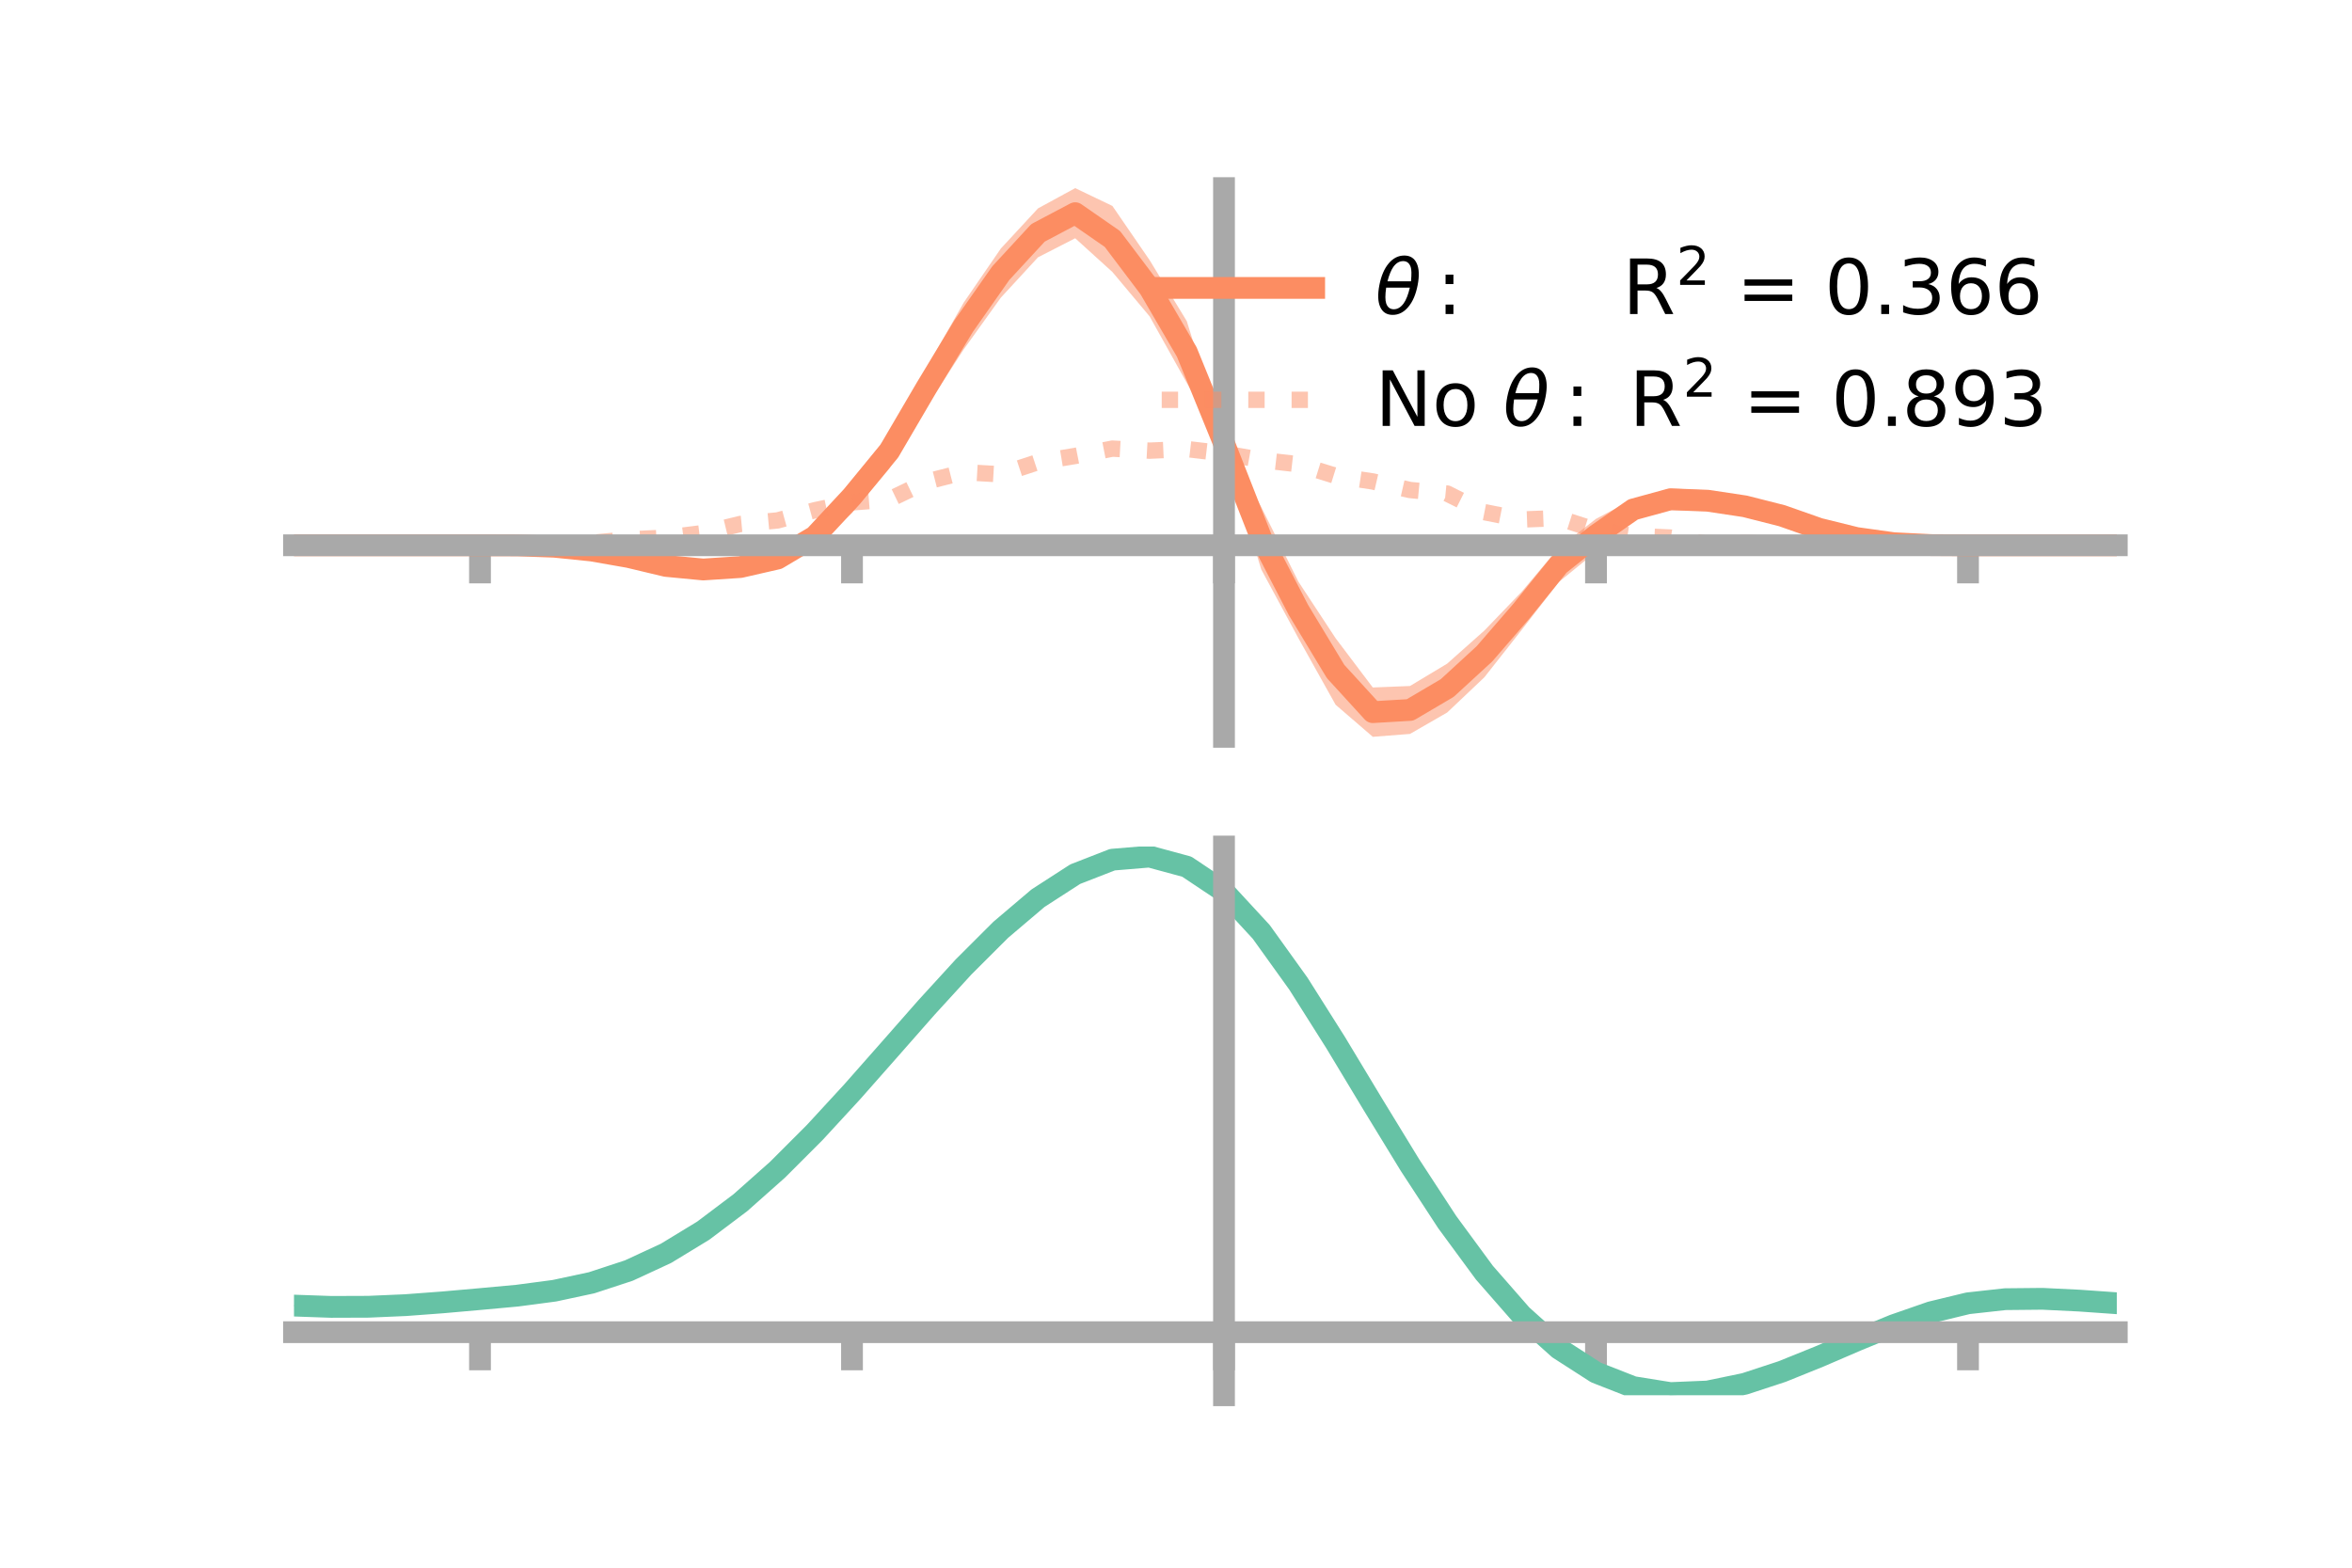 <?xml version="1.0" encoding="utf-8" standalone="no"?>
<!DOCTYPE svg PUBLIC "-//W3C//DTD SVG 1.1//EN"
  "http://www.w3.org/Graphics/SVG/1.1/DTD/svg11.dtd">
<!-- Created with matplotlib (https://matplotlib.org/) -->
<svg height="144pt" version="1.1" viewBox="0 0 216 144" width="216pt" xmlns="http://www.w3.org/2000/svg" xmlns:xlink="http://www.w3.org/1999/xlink">
 <defs>
  <style type="text/css">*{stroke-linecap:butt;stroke-linejoin:round;}</style>
 </defs>
 <g id="figure_1">
  <g id="patch_1">
   <path d="M 0 144 
L 216 144 
L 216 0 
L 0 0 
z
" style="fill:none;"/>
  </g>
  <g id="axes_1">
   <g id="patch_2">
    <path d="M 27 67.68 
L 194.4 67.68 
L 194.4 17.28 
L 27 17.28 
z
" style="fill:none;"/>
   </g>
   <g id="PolyCollection_1">
    <path clip-path="url(#p9f4a819119)" d="M 27 50.085 
L 27 50.085 
L 30.416 50.085 
L 33.833 50.085 
L 37.249 50.085 
L 40.665 50.085 
L 44.082 50.084 
L 47.498 50.047 
L 50.914 50.068 
L 54.331 50.326 
L 57.747 50.815 
L 61.163 51.446 
L 64.58 51.625 
L 67.996 51.155 
L 71.412 50.35 
L 74.829 48.322 
L 78.245 44.084 
L 81.661 39.851 
L 85.078 33.826 
L 88.494 27.81 
L 91.91 22.834 
L 95.327 19.142 
L 98.743 17.28 
L 102.159 18.916 
L 105.576 23.894 
L 108.992 29.502 
L 112.408 40.474 
L 115.824 46.561 
L 119.241 53.428 
L 122.657 58.623 
L 126.073 63.149 
L 129.49 63.012 
L 132.906 60.957 
L 136.322 57.918 
L 139.739 54.362 
L 143.155 50.312 
L 146.571 47.659 
L 149.988 45.857 
L 153.404 44.865 
L 156.82 45.047 
L 160.237 45.81 
L 163.653 46.829 
L 167.069 48.214 
L 170.486 49.169 
L 173.902 49.741 
L 177.318 50.016 
L 180.735 50.084 
L 184.151 50.085 
L 187.567 50.085 
L 190.984 50.085 
L 194.4 50.085 
L 194.4 50.085 
L 194.4 50.085 
L 190.984 50.085 
L 187.567 50.085 
L 184.151 50.085 
L 180.735 50.086 
L 177.318 50.115 
L 173.902 50.046 
L 170.486 49.667 
L 167.069 48.932 
L 163.653 47.917 
L 160.237 47.202 
L 156.82 46.937 
L 153.404 46.855 
L 149.988 47.736 
L 146.571 50.68 
L 143.155 53.463 
L 139.739 57.87 
L 136.322 62.209 
L 132.906 65.446 
L 129.49 67.415 
L 126.073 67.68 
L 122.657 64.734 
L 119.241 58.621 
L 115.824 52.295 
L 112.408 40.975 
L 108.992 35.176 
L 105.576 29.06 
L 102.159 24.983 
L 98.743 21.885 
L 95.327 23.634 
L 91.91 27.345 
L 88.494 32.108 
L 85.078 37.398 
L 81.661 43.048 
L 78.245 47.118 
L 74.829 50.221 
L 71.412 52.258 
L 67.996 53.016 
L 64.58 52.994 
L 61.163 52.52 
L 57.747 51.519 
L 54.331 50.811 
L 50.914 50.37 
L 47.498 50.146 
L 44.082 50.085 
L 40.665 50.085 
L 37.249 50.085 
L 33.833 50.085 
L 30.416 50.085 
L 27 50.085 
z
" style="fill:#fc8d62;fill-opacity:0.5;"/>
   </g>
   <g id="matplotlib.axis_1">
    <g id="xtick_1">
     <g id="line2d_1">
      <defs>
       <path d="M 0 0 
L 0 3.5 
" id="mbd7ca978de" style="stroke:#a9a9a9;stroke-width:2;"/>
      </defs>
      <g>
       <use style="fill:#a9a9a9;stroke:#a9a9a9;stroke-width:2;" x="44.082" xlink:href="#mbd7ca978de" y="50.085"/>
      </g>
     </g>
    </g>
    <g id="xtick_2">
     <g id="line2d_2">
      <g>
       <use style="fill:#a9a9a9;stroke:#a9a9a9;stroke-width:2;" x="78.245" xlink:href="#mbd7ca978de" y="50.085"/>
      </g>
     </g>
    </g>
    <g id="xtick_3">
     <g id="line2d_3">
      <g>
       <use style="fill:#a9a9a9;stroke:#a9a9a9;stroke-width:2;" x="112.408" xlink:href="#mbd7ca978de" y="50.085"/>
      </g>
     </g>
    </g>
    <g id="xtick_4">
     <g id="line2d_4">
      <g>
       <use style="fill:#a9a9a9;stroke:#a9a9a9;stroke-width:2;" x="146.571" xlink:href="#mbd7ca978de" y="50.085"/>
      </g>
     </g>
    </g>
    <g id="xtick_5">
     <g id="line2d_5">
      <g>
       <use style="fill:#a9a9a9;stroke:#a9a9a9;stroke-width:2;" x="180.735" xlink:href="#mbd7ca978de" y="50.085"/>
      </g>
     </g>
    </g>
   </g>
   <g id="matplotlib.axis_2"/>
   <g id="line2d_6">
    <path clip-path="url(#p9f4a819119)" d="M 27 50.085 
L 30.416 50.085 
L 33.833 50.085 
L 37.249 50.085 
L 40.665 50.085 
L 44.082 50.085 
L 47.498 50.096 
L 50.914 50.219 
L 54.331 50.568 
L 57.747 51.167 
L 61.163 51.983 
L 64.58 52.31 
L 67.996 52.086 
L 71.412 51.304 
L 74.829 49.271 
L 78.245 45.601 
L 81.661 41.449 
L 85.078 35.612 
L 88.494 29.959 
L 91.91 25.09 
L 95.327 21.388 
L 98.743 19.582 
L 102.159 21.95 
L 105.576 26.477 
L 108.992 32.339 
L 112.408 40.724 
L 115.824 49.428 
L 119.241 56.025 
L 122.657 61.679 
L 126.073 65.415 
L 129.49 65.213 
L 132.906 63.201 
L 136.322 60.063 
L 139.739 56.116 
L 143.155 51.887 
L 146.571 49.17 
L 149.988 46.796 
L 153.404 45.86 
L 156.82 45.992 
L 160.237 46.506 
L 163.653 47.373 
L 167.069 48.573 
L 170.486 49.418 
L 173.902 49.894 
L 177.318 50.066 
L 180.735 50.085 
L 184.151 50.085 
L 187.567 50.085 
L 190.984 50.085 
L 194.4 50.085 
" style="fill:none;stroke:#fc8d62;stroke-linecap:square;stroke-width:2;"/>
   </g>
   <g id="line2d_7">
    <path clip-path="url(#p9f4a819119)" d="M 27 50.085 
L 30.416 50.085 
L 33.833 50.085 
L 37.249 50.085 
L 40.665 50.085 
L 44.082 50.085 
L 47.498 50.062 
L 50.914 50.008 
L 54.331 49.862 
L 57.747 49.547 
L 61.163 49.389 
L 64.58 48.962 
L 67.996 48.13 
L 71.412 47.804 
L 74.829 46.869 
L 78.245 46.148 
L 81.661 45.885 
L 85.078 44.241 
L 88.494 43.37 
L 91.91 43.569 
L 95.327 42.446 
L 98.743 41.881 
L 102.159 41.208 
L 105.576 41.396 
L 108.992 41.247 
L 112.408 41.647 
L 115.824 42.254 
L 119.241 42.645 
L 122.657 43.709 
L 126.073 44.224 
L 129.49 45.01 
L 132.906 45.335 
L 136.322 47.046 
L 139.739 47.72 
L 143.155 47.59 
L 146.571 48.686 
L 149.988 49.221 
L 153.404 49.377 
L 156.82 49.966 
L 160.237 49.87 
L 163.653 49.987 
L 167.069 50.214 
L 170.486 50.131 
L 173.902 50.111 
L 177.318 50.102 
L 180.735 50.085 
L 184.151 50.085 
L 187.567 50.085 
L 190.984 50.085 
L 194.4 50.085 
" style="fill:none;stroke:#fc8d62;stroke-dasharray:1.5,2.475;stroke-dashoffset:0;stroke-opacity:0.5;stroke-width:1.5;"/>
   </g>
   <g id="patch_3">
    <path d="M 112.408 67.68 
L 112.408 17.28 
" style="fill:none;stroke:#a9a9a9;stroke-linecap:square;stroke-linejoin:miter;stroke-width:2;"/>
   </g>
   <g id="patch_4">
    <path d="M 194.4 67.68 
L 194.4 17.28 
" style="fill:none;"/>
   </g>
   <g id="patch_5">
    <path d="M 27 50.085 
L 194.4 50.085 
" style="fill:none;stroke:#a9a9a9;stroke-linecap:square;stroke-linejoin:miter;stroke-width:2;"/>
   </g>
   <g id="patch_6">
    <path d="M 27 17.28 
L 194.4 17.28 
" style="fill:none;"/>
   </g>
   <g id="legend_1">
    <g id="line2d_8">
     <path d="M 106.69 26.449 
L 120.69 26.449 
" style="fill:none;stroke:#fc8d62;stroke-linecap:square;stroke-width:2;"/>
    </g>
    <g id="line2d_9"/>
    <g id="text_1">
     <!-- $\theta:$      R$^{2}$ = 0.366 -->
     <g transform="translate(126.29 28.899)scale(0.07 -0.07)">
      <defs>
       <path d="M 45.516 34.672 
L 14.453 34.672 
Q 12.359 20.062 14.5 13.875 
Q 17.188 6.25 24.469 6.25 
Q 31.781 6.25 37.359 13.922 
Q 42.234 20.656 45.516 34.672 
z
M 47.016 42.969 
Q 48.344 56.844 46.625 61.719 
Q 43.953 69.438 36.766 69.438 
Q 29.297 69.438 23.828 61.812 
Q 19.531 55.672 16.156 42.969 
z
M 38.188 76.766 
Q 49.906 76.766 54.594 66.406 
Q 59.281 56.109 55.719 37.844 
Q 52.203 19.625 43.453 9.281 
Q 34.766 -1.125 23.047 -1.125 
Q 11.281 -1.125 6.641 9.281 
Q 2 19.625 5.516 37.844 
Q 9.078 56.109 17.719 66.406 
Q 26.422 76.766 38.188 76.766 
z
" id="DejaVuSans-Oblique-952"/>
       <path d="M 11.719 12.406 
L 22.016 12.406 
L 22.016 0 
L 11.719 0 
z
M 11.719 51.703 
L 22.016 51.703 
L 22.016 39.312 
L 11.719 39.312 
z
" id="DejaVuSans-58"/>
       <path id="DejaVuSans-32"/>
       <path d="M 44.391 34.188 
Q 47.562 33.109 50.562 29.594 
Q 53.562 26.078 56.594 19.922 
L 66.609 0 
L 56 0 
L 46.688 18.703 
Q 43.062 26.031 39.672 28.422 
Q 36.281 30.812 30.422 30.812 
L 19.672 30.812 
L 19.672 0 
L 9.812 0 
L 9.812 72.906 
L 32.078 72.906 
Q 44.578 72.906 50.734 67.672 
Q 56.891 62.453 56.891 51.906 
Q 56.891 45.016 53.688 40.469 
Q 50.484 35.938 44.391 34.188 
z
M 19.672 64.797 
L 19.672 38.922 
L 32.078 38.922 
Q 39.203 38.922 42.844 42.219 
Q 46.484 45.516 46.484 51.906 
Q 46.484 58.297 42.844 61.547 
Q 39.203 64.797 32.078 64.797 
z
" id="DejaVuSans-82"/>
       <path d="M 19.188 8.297 
L 53.609 8.297 
L 53.609 0 
L 7.328 0 
L 7.328 8.297 
Q 12.938 14.109 22.625 23.891 
Q 32.328 33.688 34.812 36.531 
Q 39.547 41.844 41.422 45.531 
Q 43.312 49.219 43.312 52.781 
Q 43.312 58.594 39.234 62.25 
Q 35.156 65.922 28.609 65.922 
Q 23.969 65.922 18.812 64.312 
Q 13.672 62.703 7.812 59.422 
L 7.812 69.391 
Q 13.766 71.781 18.938 73 
Q 24.125 74.219 28.422 74.219 
Q 39.75 74.219 46.484 68.547 
Q 53.219 62.891 53.219 53.422 
Q 53.219 48.922 51.531 44.891 
Q 49.859 40.875 45.406 35.406 
Q 44.188 33.984 37.641 27.219 
Q 31.109 20.453 19.188 8.297 
z
" id="DejaVuSans-50"/>
       <path d="M 10.594 45.406 
L 73.188 45.406 
L 73.188 37.203 
L 10.594 37.203 
z
M 10.594 25.484 
L 73.188 25.484 
L 73.188 17.188 
L 10.594 17.188 
z
" id="DejaVuSans-61"/>
       <path d="M 31.781 66.406 
Q 24.172 66.406 20.328 58.906 
Q 16.5 51.422 16.5 36.375 
Q 16.5 21.391 20.328 13.891 
Q 24.172 6.391 31.781 6.391 
Q 39.453 6.391 43.281 13.891 
Q 47.125 21.391 47.125 36.375 
Q 47.125 51.422 43.281 58.906 
Q 39.453 66.406 31.781 66.406 
z
M 31.781 74.219 
Q 44.047 74.219 50.516 64.516 
Q 56.984 54.828 56.984 36.375 
Q 56.984 17.969 50.516 8.266 
Q 44.047 -1.422 31.781 -1.422 
Q 19.531 -1.422 13.062 8.266 
Q 6.594 17.969 6.594 36.375 
Q 6.594 54.828 13.062 64.516 
Q 19.531 74.219 31.781 74.219 
z
" id="DejaVuSans-48"/>
       <path d="M 10.688 12.406 
L 21 12.406 
L 21 0 
L 10.688 0 
z
" id="DejaVuSans-46"/>
       <path d="M 40.578 39.312 
Q 47.656 37.797 51.625 33 
Q 55.609 28.219 55.609 21.188 
Q 55.609 10.406 48.188 4.484 
Q 40.766 -1.422 27.094 -1.422 
Q 22.516 -1.422 17.656 -0.516 
Q 12.797 0.391 7.625 2.203 
L 7.625 11.719 
Q 11.719 9.328 16.594 8.109 
Q 21.484 6.891 26.812 6.891 
Q 36.078 6.891 40.938 10.547 
Q 45.797 14.203 45.797 21.188 
Q 45.797 27.641 41.281 31.266 
Q 36.766 34.906 28.719 34.906 
L 20.219 34.906 
L 20.219 43.016 
L 29.109 43.016 
Q 36.375 43.016 40.234 45.922 
Q 44.094 48.828 44.094 54.297 
Q 44.094 59.906 40.109 62.906 
Q 36.141 65.922 28.719 65.922 
Q 24.656 65.922 20.016 65.031 
Q 15.375 64.156 9.812 62.312 
L 9.812 71.094 
Q 15.438 72.656 20.344 73.438 
Q 25.25 74.219 29.594 74.219 
Q 40.828 74.219 47.359 69.109 
Q 53.906 64.016 53.906 55.328 
Q 53.906 49.266 50.438 45.094 
Q 46.969 40.922 40.578 39.312 
z
" id="DejaVuSans-51"/>
       <path d="M 33.016 40.375 
Q 26.375 40.375 22.484 35.828 
Q 18.609 31.297 18.609 23.391 
Q 18.609 15.531 22.484 10.953 
Q 26.375 6.391 33.016 6.391 
Q 39.656 6.391 43.531 10.953 
Q 47.406 15.531 47.406 23.391 
Q 47.406 31.297 43.531 35.828 
Q 39.656 40.375 33.016 40.375 
z
M 52.594 71.297 
L 52.594 62.312 
Q 48.875 64.062 45.094 64.984 
Q 41.312 65.922 37.594 65.922 
Q 27.828 65.922 22.672 59.328 
Q 17.531 52.734 16.797 39.406 
Q 19.672 43.656 24.016 45.922 
Q 28.375 48.188 33.594 48.188 
Q 44.578 48.188 50.953 41.516 
Q 57.328 34.859 57.328 23.391 
Q 57.328 12.156 50.688 5.359 
Q 44.047 -1.422 33.016 -1.422 
Q 20.359 -1.422 13.672 8.266 
Q 6.984 17.969 6.984 36.375 
Q 6.984 53.656 15.188 63.938 
Q 23.391 74.219 37.203 74.219 
Q 40.922 74.219 44.703 73.484 
Q 48.484 72.75 52.594 71.297 
z
" id="DejaVuSans-54"/>
      </defs>
      <use transform="translate(0 0.766)" xlink:href="#DejaVuSans-Oblique-952"/>
      <use transform="translate(80.664 0.766)" xlink:href="#DejaVuSans-58"/>
      <use transform="translate(133.838 0.766)" xlink:href="#DejaVuSans-32"/>
      <use transform="translate(165.625 0.766)" xlink:href="#DejaVuSans-32"/>
      <use transform="translate(197.412 0.766)" xlink:href="#DejaVuSans-32"/>
      <use transform="translate(229.199 0.766)" xlink:href="#DejaVuSans-32"/>
      <use transform="translate(260.986 0.766)" xlink:href="#DejaVuSans-32"/>
      <use transform="translate(292.773 0.766)" xlink:href="#DejaVuSans-32"/>
      <use transform="translate(324.561 0.766)" xlink:href="#DejaVuSans-82"/>
      <use transform="translate(395 39.047)scale(0.7)" xlink:href="#DejaVuSans-50"/>
      <use transform="translate(442.271 0.766)" xlink:href="#DejaVuSans-32"/>
      <use transform="translate(474.058 0.766)" xlink:href="#DejaVuSans-61"/>
      <use transform="translate(557.847 0.766)" xlink:href="#DejaVuSans-32"/>
      <use transform="translate(589.634 0.766)" xlink:href="#DejaVuSans-48"/>
      <use transform="translate(653.257 0.766)" xlink:href="#DejaVuSans-46"/>
      <use transform="translate(685.044 0.766)" xlink:href="#DejaVuSans-51"/>
      <use transform="translate(748.667 0.766)" xlink:href="#DejaVuSans-54"/>
      <use transform="translate(812.29 0.766)" xlink:href="#DejaVuSans-54"/>
     </g>
    </g>
    <g id="line2d_10">
     <path d="M 106.69 36.724 
L 120.69 36.724 
" style="fill:none;stroke:#fc8d62;stroke-dasharray:1.5,2.475;stroke-dashoffset:0;stroke-opacity:0.5;stroke-width:1.5;"/>
    </g>
    <g id="line2d_11"/>
    <g id="text_2">
     <!-- No $\theta:$ R$^{2}$ = 0.893 -->
     <g transform="translate(126.29 39.174)scale(0.07 -0.07)">
      <defs>
       <path d="M 9.812 72.906 
L 23.094 72.906 
L 55.422 11.922 
L 55.422 72.906 
L 64.984 72.906 
L 64.984 0 
L 51.703 0 
L 19.391 60.984 
L 19.391 0 
L 9.812 0 
z
" id="DejaVuSans-78"/>
       <path d="M 30.609 48.391 
Q 23.391 48.391 19.188 42.75 
Q 14.984 37.109 14.984 27.297 
Q 14.984 17.484 19.156 11.844 
Q 23.344 6.203 30.609 6.203 
Q 37.797 6.203 41.984 11.859 
Q 46.188 17.531 46.188 27.297 
Q 46.188 37.016 41.984 42.703 
Q 37.797 48.391 30.609 48.391 
z
M 30.609 56 
Q 42.328 56 49.016 48.375 
Q 55.719 40.766 55.719 27.297 
Q 55.719 13.875 49.016 6.219 
Q 42.328 -1.422 30.609 -1.422 
Q 18.844 -1.422 12.172 6.219 
Q 5.516 13.875 5.516 27.297 
Q 5.516 40.766 12.172 48.375 
Q 18.844 56 30.609 56 
z
" id="DejaVuSans-111"/>
       <path d="M 31.781 34.625 
Q 24.75 34.625 20.719 30.859 
Q 16.703 27.094 16.703 20.516 
Q 16.703 13.922 20.719 10.156 
Q 24.75 6.391 31.781 6.391 
Q 38.812 6.391 42.859 10.172 
Q 46.922 13.969 46.922 20.516 
Q 46.922 27.094 42.891 30.859 
Q 38.875 34.625 31.781 34.625 
z
M 21.922 38.812 
Q 15.578 40.375 12.031 44.719 
Q 8.5 49.078 8.5 55.328 
Q 8.5 64.062 14.719 69.141 
Q 20.953 74.219 31.781 74.219 
Q 42.672 74.219 48.875 69.141 
Q 55.078 64.062 55.078 55.328 
Q 55.078 49.078 51.531 44.719 
Q 48 40.375 41.703 38.812 
Q 48.828 37.156 52.797 32.312 
Q 56.781 27.484 56.781 20.516 
Q 56.781 9.906 50.312 4.234 
Q 43.844 -1.422 31.781 -1.422 
Q 19.734 -1.422 13.25 4.234 
Q 6.781 9.906 6.781 20.516 
Q 6.781 27.484 10.781 32.312 
Q 14.797 37.156 21.922 38.812 
z
M 18.312 54.391 
Q 18.312 48.734 21.844 45.562 
Q 25.391 42.391 31.781 42.391 
Q 38.141 42.391 41.719 45.562 
Q 45.312 48.734 45.312 54.391 
Q 45.312 60.062 41.719 63.234 
Q 38.141 66.406 31.781 66.406 
Q 25.391 66.406 21.844 63.234 
Q 18.312 60.062 18.312 54.391 
z
" id="DejaVuSans-56"/>
       <path d="M 10.984 1.516 
L 10.984 10.5 
Q 14.703 8.734 18.5 7.812 
Q 22.312 6.891 25.984 6.891 
Q 35.75 6.891 40.891 13.453 
Q 46.047 20.016 46.781 33.406 
Q 43.953 29.203 39.594 26.953 
Q 35.25 24.703 29.984 24.703 
Q 19.047 24.703 12.672 31.312 
Q 6.297 37.938 6.297 49.422 
Q 6.297 60.641 12.938 67.422 
Q 19.578 74.219 30.609 74.219 
Q 43.266 74.219 49.922 64.516 
Q 56.594 54.828 56.594 36.375 
Q 56.594 19.141 48.406 8.859 
Q 40.234 -1.422 26.422 -1.422 
Q 22.703 -1.422 18.891 -0.688 
Q 15.094 0.047 10.984 1.516 
z
M 30.609 32.422 
Q 37.25 32.422 41.125 36.953 
Q 45.016 41.5 45.016 49.422 
Q 45.016 57.281 41.125 61.844 
Q 37.25 66.406 30.609 66.406 
Q 23.969 66.406 20.094 61.844 
Q 16.219 57.281 16.219 49.422 
Q 16.219 41.5 20.094 36.953 
Q 23.969 32.422 30.609 32.422 
z
" id="DejaVuSans-57"/>
      </defs>
      <use transform="translate(0 0.766)" xlink:href="#DejaVuSans-78"/>
      <use transform="translate(74.805 0.766)" xlink:href="#DejaVuSans-111"/>
      <use transform="translate(135.986 0.766)" xlink:href="#DejaVuSans-32"/>
      <use transform="translate(167.773 0.766)" xlink:href="#DejaVuSans-Oblique-952"/>
      <use transform="translate(248.438 0.766)" xlink:href="#DejaVuSans-58"/>
      <use transform="translate(301.611 0.766)" xlink:href="#DejaVuSans-32"/>
      <use transform="translate(333.398 0.766)" xlink:href="#DejaVuSans-82"/>
      <use transform="translate(403.838 39.047)scale(0.7)" xlink:href="#DejaVuSans-50"/>
      <use transform="translate(451.108 0.766)" xlink:href="#DejaVuSans-32"/>
      <use transform="translate(482.896 0.766)" xlink:href="#DejaVuSans-61"/>
      <use transform="translate(566.685 0.766)" xlink:href="#DejaVuSans-32"/>
      <use transform="translate(598.472 0.766)" xlink:href="#DejaVuSans-48"/>
      <use transform="translate(662.095 0.766)" xlink:href="#DejaVuSans-46"/>
      <use transform="translate(691.257 0.766)" xlink:href="#DejaVuSans-56"/>
      <use transform="translate(754.88 0.766)" xlink:href="#DejaVuSans-57"/>
      <use transform="translate(818.503 0.766)" xlink:href="#DejaVuSans-51"/>
     </g>
    </g>
   </g>
  </g>
  <g id="axes_2">
   <g id="patch_7">
    <path d="M 27 128.16 
L 194.4 128.16 
L 194.4 77.76 
L 27 77.76 
z
" style="fill:none;"/>
   </g>
   <g id="PolyCollection_2">
    <path clip-path="url(#p1e890e66cd)" d="M 27 119.972 
L 27 119.877 
L 30.416 120.003 
L 33.833 119.988 
L 37.249 119.831 
L 40.665 119.565 
L 44.082 119.25 
L 47.498 118.927 
L 50.914 118.466 
L 54.331 117.724 
L 57.747 116.588 
L 61.163 114.982 
L 64.58 112.866 
L 67.996 110.24 
L 71.412 107.143 
L 74.829 103.646 
L 78.245 99.852 
L 81.661 95.893 
L 85.078 91.92 
L 88.494 88.101 
L 91.91 84.618 
L 95.327 81.658 
L 98.743 79.407 
L 102.159 78.05 
L 105.576 77.76 
L 108.992 78.702 
L 112.408 81.018 
L 115.824 84.77 
L 119.241 89.597 
L 122.657 95.082 
L 126.073 100.836 
L 129.49 106.514 
L 132.906 111.828 
L 136.322 116.551 
L 139.739 120.52 
L 143.155 123.634 
L 146.571 125.857 
L 149.988 127.21 
L 153.404 127.762 
L 156.82 127.623 
L 160.237 126.925 
L 163.653 125.819 
L 167.069 124.461 
L 170.486 123.011 
L 173.902 121.625 
L 177.318 120.45 
L 180.735 119.63 
L 184.151 119.255 
L 187.567 119.227 
L 190.984 119.401 
L 194.4 119.652 
L 194.4 119.767 
L 194.4 119.767 
L 190.984 119.536 
L 187.567 119.378 
L 184.151 119.418 
L 180.735 119.799 
L 177.318 120.632 
L 173.902 121.834 
L 170.486 123.26 
L 167.069 124.755 
L 163.653 126.154 
L 160.237 127.293 
L 156.82 128.01 
L 153.404 128.16 
L 149.988 127.617 
L 146.571 126.288 
L 143.155 124.117 
L 139.739 121.093 
L 136.322 117.249 
L 132.906 112.677 
L 129.49 107.531 
L 126.073 102.025 
L 122.657 96.44 
L 119.241 91.111 
L 115.824 86.417 
L 112.408 82.769 
L 108.992 80.519 
L 105.576 79.605 
L 102.159 79.882 
L 98.743 81.187 
L 95.327 83.35 
L 91.91 86.19 
L 88.494 89.527 
L 85.078 93.182 
L 81.661 96.981 
L 78.245 100.764 
L 74.829 104.389 
L 71.412 107.733 
L 67.996 110.701 
L 64.58 113.224 
L 61.163 115.268 
L 57.747 116.827 
L 54.331 117.934 
L 50.914 118.656 
L 47.498 119.099 
L 44.082 119.403 
L 40.665 119.694 
L 37.249 119.937 
L 33.833 120.075 
L 30.416 120.086 
L 27 119.972 
z
" style="fill:#66c2a5;fill-opacity:0.5;"/>
   </g>
   <g id="matplotlib.axis_3">
    <g id="xtick_6">
     <g id="line2d_12">
      <g>
       <use style="fill:#a9a9a9;stroke:#a9a9a9;stroke-width:2;" x="44.082" xlink:href="#mbd7ca978de" y="122.367"/>
      </g>
     </g>
    </g>
    <g id="xtick_7">
     <g id="line2d_13">
      <g>
       <use style="fill:#a9a9a9;stroke:#a9a9a9;stroke-width:2;" x="78.245" xlink:href="#mbd7ca978de" y="122.367"/>
      </g>
     </g>
    </g>
    <g id="xtick_8">
     <g id="line2d_14">
      <g>
       <use style="fill:#a9a9a9;stroke:#a9a9a9;stroke-width:2;" x="112.408" xlink:href="#mbd7ca978de" y="122.367"/>
      </g>
     </g>
    </g>
    <g id="xtick_9">
     <g id="line2d_15">
      <g>
       <use style="fill:#a9a9a9;stroke:#a9a9a9;stroke-width:2;" x="146.571" xlink:href="#mbd7ca978de" y="122.367"/>
      </g>
     </g>
    </g>
    <g id="xtick_10">
     <g id="line2d_16">
      <g>
       <use style="fill:#a9a9a9;stroke:#a9a9a9;stroke-width:2;" x="180.735" xlink:href="#mbd7ca978de" y="122.367"/>
      </g>
     </g>
    </g>
   </g>
   <g id="matplotlib.axis_4"/>
   <g id="line2d_17">
    <path clip-path="url(#p1e890e66cd)" d="M 27 119.925 
L 30.416 120.044 
L 33.833 120.032 
L 37.249 119.884 
L 40.665 119.629 
L 44.082 119.327 
L 47.498 119.013 
L 50.914 118.561 
L 54.331 117.829 
L 57.747 116.708 
L 61.163 115.125 
L 64.58 113.045 
L 67.996 110.471 
L 71.412 107.438 
L 74.829 104.017 
L 78.245 100.308 
L 81.661 96.437 
L 85.078 92.551 
L 88.494 88.814 
L 91.91 85.404 
L 95.327 82.504 
L 98.743 80.297 
L 102.159 78.966 
L 105.576 78.682 
L 108.992 79.61 
L 112.408 81.893 
L 115.824 85.594 
L 119.241 90.354 
L 122.657 95.761 
L 126.073 101.43 
L 129.49 107.022 
L 132.906 112.253 
L 136.322 116.9 
L 139.739 120.806 
L 143.155 123.876 
L 146.571 126.072 
L 149.988 127.413 
L 153.404 127.961 
L 156.82 127.817 
L 160.237 127.109 
L 163.653 125.987 
L 167.069 124.608 
L 170.486 123.136 
L 173.902 121.729 
L 177.318 120.541 
L 180.735 119.714 
L 184.151 119.336 
L 187.567 119.302 
L 190.984 119.469 
L 194.4 119.71 
" style="fill:none;stroke:#66c2a5;stroke-linecap:square;stroke-width:2;"/>
   </g>
   <g id="patch_8">
    <path d="M 112.408 128.16 
L 112.408 77.76 
" style="fill:none;stroke:#a9a9a9;stroke-linecap:square;stroke-linejoin:miter;stroke-width:2;"/>
   </g>
   <g id="patch_9">
    <path d="M 194.4 128.16 
L 194.4 77.76 
" style="fill:none;"/>
   </g>
   <g id="patch_10">
    <path d="M 27 122.367 
L 194.4 122.367 
" style="fill:none;stroke:#a9a9a9;stroke-linecap:square;stroke-linejoin:miter;stroke-width:2;"/>
   </g>
   <g id="patch_11">
    <path d="M 27 77.76 
L 194.4 77.76 
" style="fill:none;"/>
   </g>
  </g>
 </g>
 <defs>
  <clipPath id="p9f4a819119">
   <rect height="50.4" width="167.4" x="27" y="17.28"/>
  </clipPath>
  <clipPath id="p1e890e66cd">
   <rect height="50.4" width="167.4" x="27" y="77.76"/>
  </clipPath>
 </defs>
</svg>
